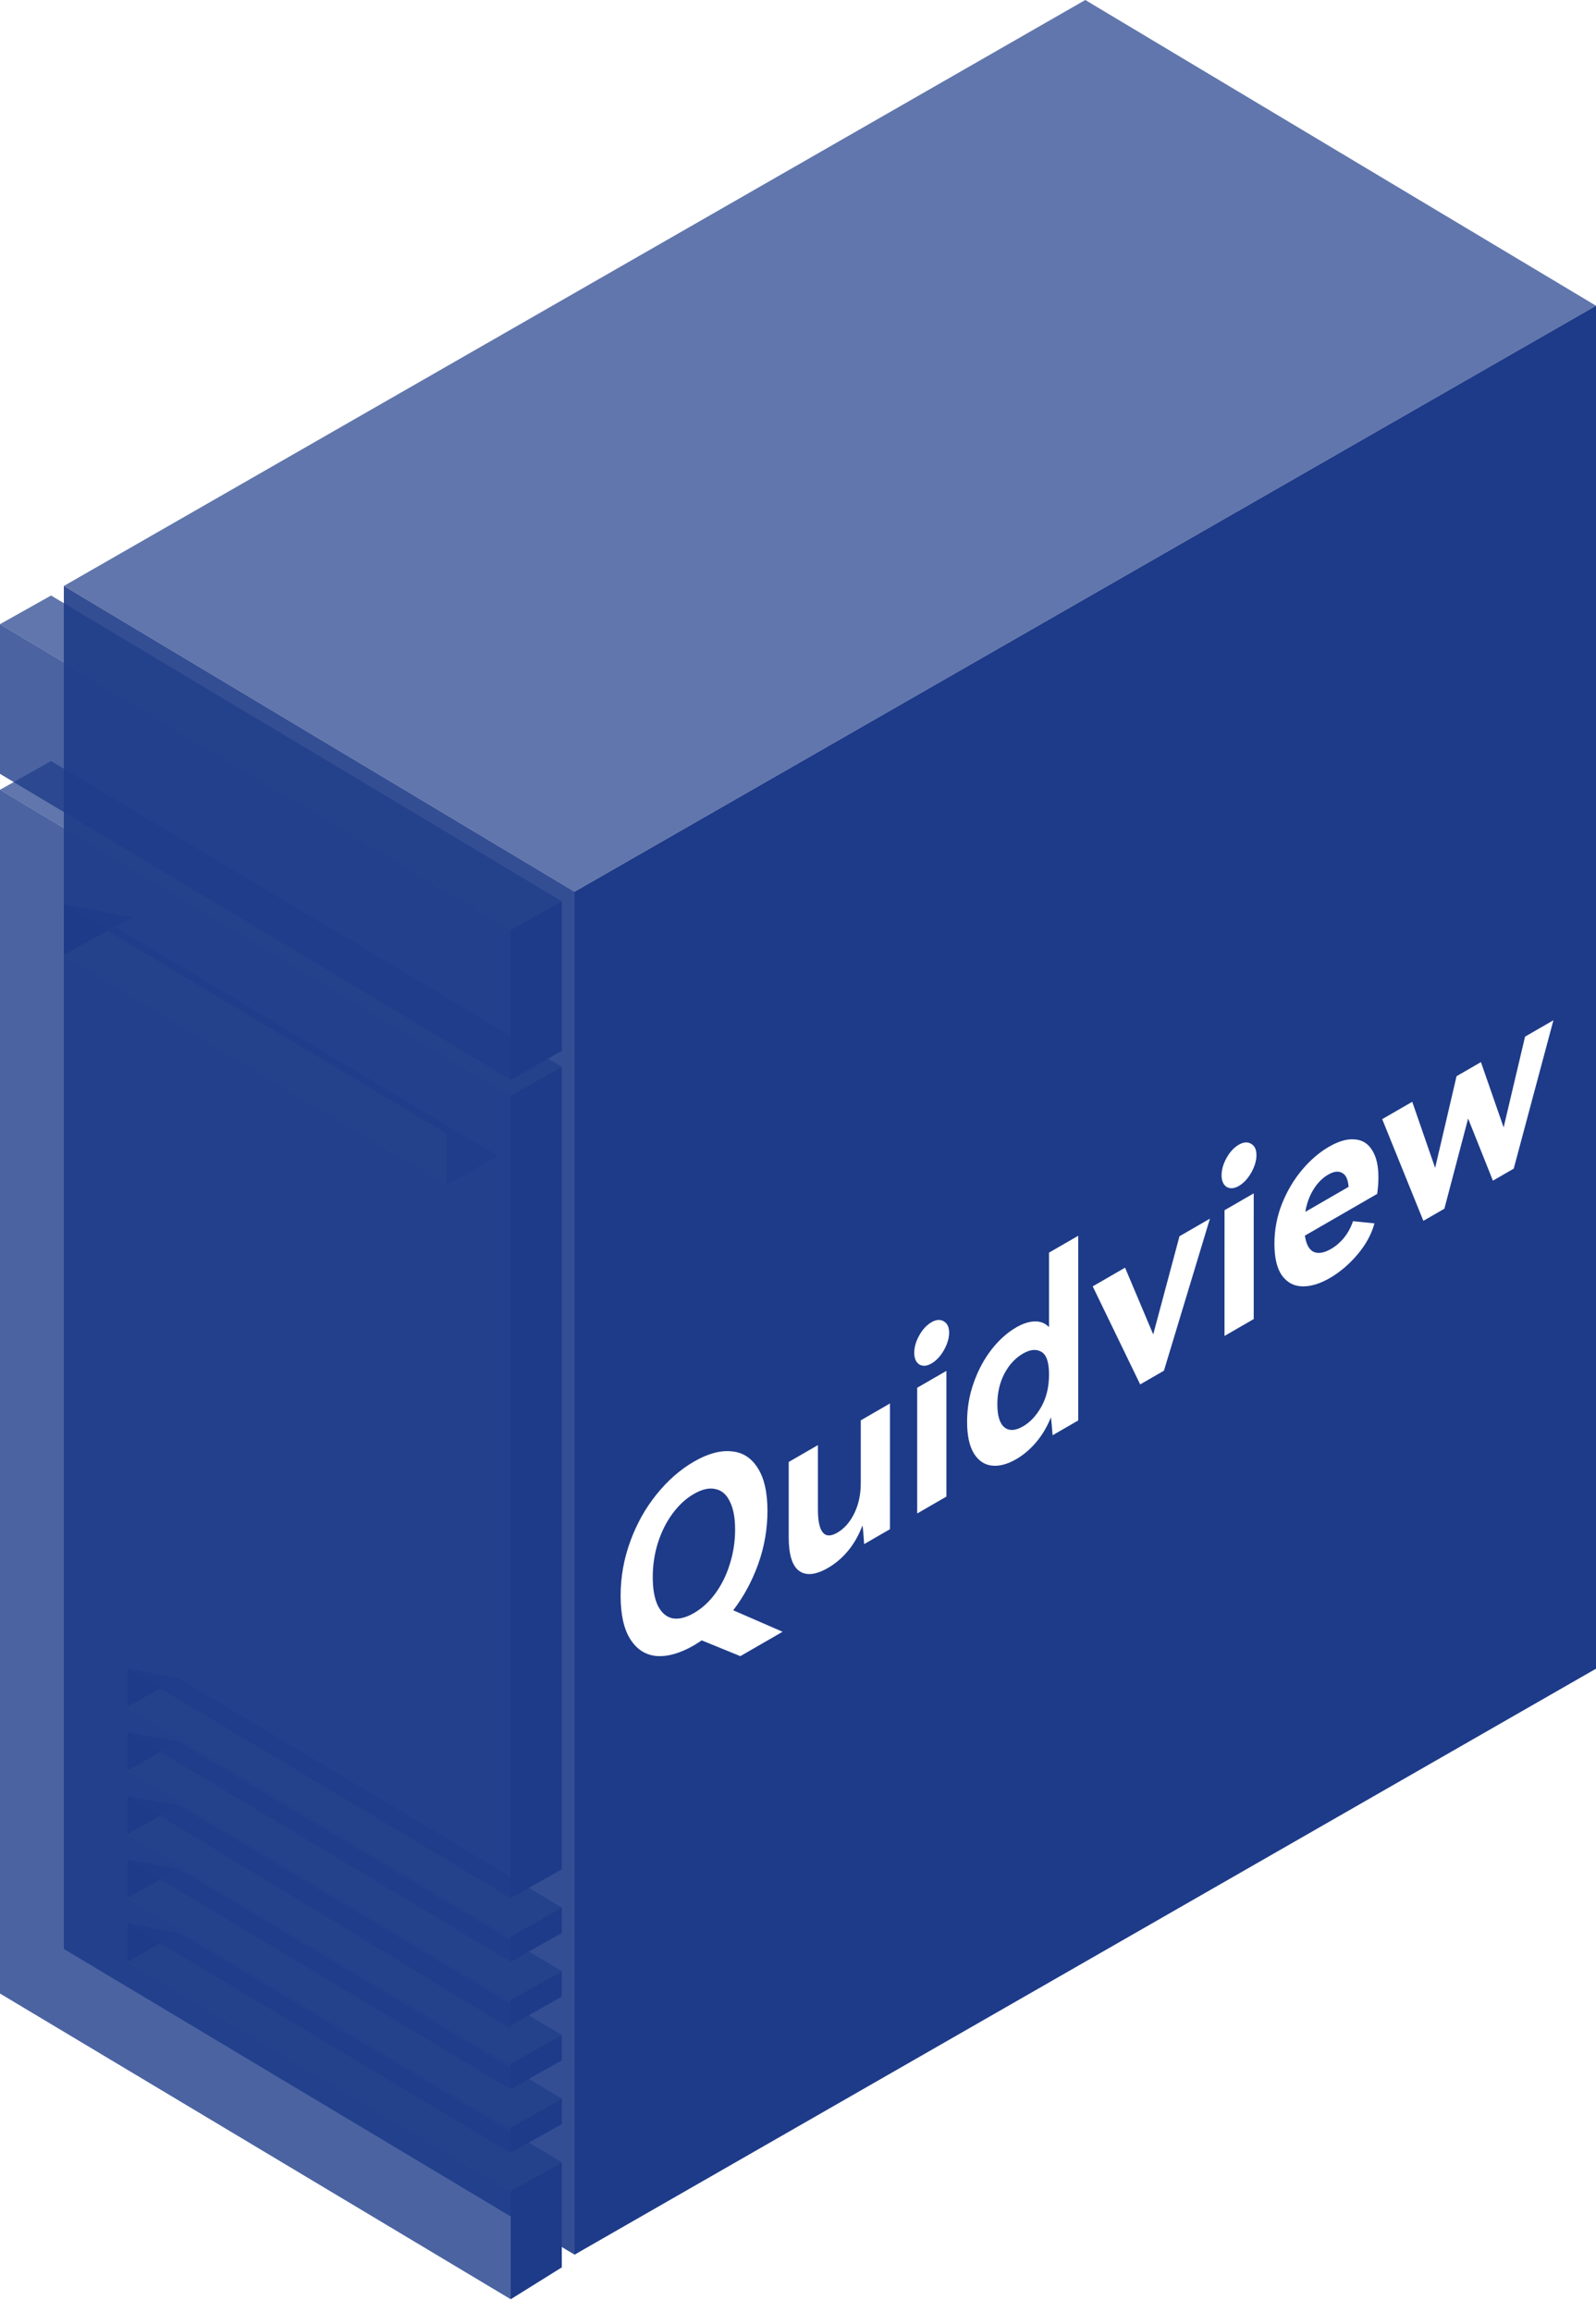 <svg width="125" height="181" viewBox="0 0 125 181" fill="none" xmlns="http://www.w3.org/2000/svg">
<path opacity="0.9" fill-rule="evenodd" clip-rule="evenodd" d="M45 176.511V69.807L5 45.873L5 152.577L45 176.511Z" fill="#1E3B89"/>
<path fill-rule="evenodd" clip-rule="evenodd" d="M5 70.804V74.793L10.333 71.801L5 70.804ZM10 133.63V130.638L14 131.386L10 133.63ZM10 138.616V135.624L14 136.372L10 138.616ZM10 148.588V145.597L14 146.345L10 148.588ZM10 150.583V153.575L14 151.331L10 150.583ZM10 143.602V140.611L14 141.358L10 143.602Z" fill="#1E3B89"/>
<g filter="url(#filter0_b_55_1449)">
<path fill-rule="evenodd" clip-rule="evenodd" d="M45 69.807L5 45.873L85 0L125 23.934L45 69.807ZM44 83.519L40 85.762L0 61.829L4 59.585L44 83.519ZM40 151.58L44 149.336L14 131.386L10 133.63L40 151.58ZM44 159.309L40 161.552L10 143.602L14 141.358L44 159.309ZM40 156.566L44 154.323L14 136.372L10 138.616L40 156.566ZM44 164.295L40 166.539L10 148.588L14 146.345L44 164.295ZM40 171.525L44 169.281L14 151.331L10 153.575L40 171.525ZM39 90.499L35 92.743L5 74.793L9 72.549L39 90.499ZM40 72.798L44 70.555L4 46.621L0 48.865L40 72.798Z" fill="#1E3C89" fill-opacity="0.7"/>
</g>
<g filter="url(#filter1_b_55_1449)">
<path fill-rule="evenodd" clip-rule="evenodd" d="M40 72.798V84.516L0 60.582V48.865L40 72.798ZM40 180.001V171.525L10 153.575V150.583L40 168.533V166.539L10 148.588V145.597L40 163.547V161.552L10 143.602V140.61L40 158.81V156.566L10 138.616V135.624L40 153.575V151.58L10 133.63V130.638L40 148.588V85.762L0 61.829V156.068L40 180.001ZM5 70.804L35 88.754V92.743L5 74.793V70.804Z" fill="#1E3D89" fill-opacity="0.8"/>
</g>
<path fill-rule="evenodd" clip-rule="evenodd" d="M45 69.807L125 23.934V130.638L45 176.511V69.807ZM40 72.798L44 70.555V82.272L40 84.516V72.798ZM44 169.281L40 171.525V180.001L44 177.508V169.281ZM40 151.58L44 149.336V151.331L40 153.575V151.58ZM44 154.323L40 156.566V158.561L44 156.317V154.323ZM40 161.552L44 159.309V161.303L40 163.547V161.552ZM44 164.295L40 166.539V168.533L44 166.289V164.295ZM40 85.762L44 83.519V146.345L40 148.588V85.762Z" fill="#1E3B89"/>
<path d="M61.293 127.746L57.985 129.655L54.958 128.42C54.695 128.598 54.492 128.728 54.349 128.81C53.274 129.431 52.298 129.709 51.42 129.646C50.554 129.564 49.868 129.124 49.364 128.326C48.859 127.528 48.607 126.394 48.607 124.925C48.607 123.468 48.859 122.049 49.364 120.669C49.868 119.288 50.554 118.062 51.421 116.992C52.298 115.903 53.275 115.048 54.349 114.427C55.425 113.806 56.395 113.537 57.262 113.619C58.139 113.683 58.831 114.113 59.335 114.911C59.851 115.703 60.108 116.827 60.108 118.284C60.108 119.702 59.867 121.089 59.384 122.445C58.901 123.787 58.249 124.994 57.426 126.064L61.293 127.746ZM51.124 123.471C51.124 124.396 51.256 125.137 51.519 125.694C51.793 126.245 52.172 126.577 52.654 126.691C53.148 126.786 53.713 126.65 54.349 126.283C54.985 125.916 55.545 125.403 56.028 124.744C56.521 124.066 56.9 123.297 57.163 122.435C57.437 121.568 57.574 120.671 57.574 119.747C57.574 118.822 57.437 118.091 57.163 117.552C56.9 116.995 56.521 116.669 56.028 116.574C55.545 116.46 54.986 116.587 54.349 116.954C53.713 117.321 53.148 117.844 52.655 118.521C52.172 119.18 51.794 119.943 51.519 120.811C51.256 121.66 51.124 122.546 51.124 123.471ZM67.417 111.195L69.704 109.874L69.703 119.716L67.68 120.885C67.636 120.15 67.592 119.663 67.548 119.422C67.263 120.182 66.89 120.841 66.429 121.398C65.968 121.955 65.442 122.405 64.849 122.747C63.895 123.298 63.144 123.377 62.595 122.985C62.047 122.592 61.773 121.712 61.773 120.344L61.773 114.454L64.06 113.133L64.06 118.149C64.06 119.96 64.564 120.575 65.573 119.992C66.122 119.675 66.566 119.172 66.906 118.482C67.246 117.791 67.416 117.003 67.416 116.116L67.417 111.195ZM72.954 106.744C72.592 106.953 72.274 106.978 71.999 106.82C71.736 106.643 71.605 106.339 71.605 105.908C71.605 105.465 71.736 105.009 71.999 104.54C72.263 104.071 72.581 103.729 72.954 103.514C73.327 103.299 73.65 103.276 73.925 103.447C74.199 103.606 74.336 103.9 74.336 104.331C74.336 104.762 74.199 105.221 73.924 105.708C73.65 106.183 73.327 106.529 72.954 106.744ZM74.122 117.165L71.835 118.486L71.835 108.644L74.122 107.323L74.122 117.165ZM82.161 98.065L84.448 96.744L84.448 111.203L82.441 112.362C82.386 111.659 82.342 111.19 82.309 110.956C82.013 111.697 81.623 112.353 81.141 112.923C80.669 113.474 80.153 113.911 79.594 114.234C78.892 114.639 78.25 114.807 77.669 114.737C77.087 114.668 76.621 114.348 76.27 113.778C75.919 113.195 75.744 112.372 75.744 111.308C75.744 110.231 75.919 109.205 76.27 108.23C76.621 107.242 77.088 106.377 77.669 105.636C78.251 104.895 78.892 104.322 79.594 103.917C80.11 103.619 80.587 103.464 81.026 103.451C81.475 103.432 81.854 103.581 82.161 103.898L82.161 98.065ZM80.121 111.669C80.691 111.339 81.174 110.82 81.569 110.111C81.963 109.401 82.161 108.565 82.161 107.603C82.161 106.653 81.963 106.064 81.569 105.836C81.174 105.595 80.691 105.639 80.121 105.969C79.517 106.317 79.029 106.846 78.656 107.555C78.294 108.258 78.113 109.053 78.113 109.94C78.113 110.826 78.294 111.425 78.656 111.735C79.029 112.039 79.517 112.017 80.121 111.669ZM88.116 99.243L90.321 104.468L92.378 96.783L94.763 95.405L91.16 107.309L89.3 108.382L85.582 100.706L88.116 99.243ZM97.024 92.846C96.662 93.055 96.344 93.08 96.07 92.922C95.807 92.744 95.675 92.44 95.675 92.01C95.675 91.566 95.807 91.11 96.07 90.642C96.333 90.173 96.651 89.831 97.025 89.616C97.397 89.4 97.721 89.378 97.995 89.549C98.269 89.707 98.407 90.002 98.407 90.433C98.407 90.863 98.269 91.323 97.995 91.81C97.721 92.285 97.397 92.63 97.024 92.846ZM98.192 103.267L95.905 104.588L95.906 94.746L98.193 93.425L98.192 103.267ZM104.093 89.772C104.85 89.335 105.519 89.144 106.1 89.201C106.692 89.239 107.148 89.521 107.466 90.047C107.795 90.554 107.959 91.263 107.959 92.175C107.959 92.58 107.926 93.011 107.861 93.467L102.2 96.735C102.299 97.413 102.529 97.837 102.891 98.008C103.253 98.166 103.703 98.09 104.241 97.78C104.624 97.558 104.965 97.267 105.261 96.906C105.568 96.526 105.804 96.092 105.968 95.604L107.647 95.775C107.416 96.63 106.972 97.444 106.314 98.217C105.666 98.983 104.943 99.598 104.142 100.06C103.374 100.503 102.661 100.719 102.003 100.706C101.345 100.693 100.813 100.412 100.407 99.861C100.012 99.303 99.814 98.474 99.814 97.372C99.814 96.282 100.012 95.237 100.407 94.237C100.813 93.23 101.339 92.343 101.987 91.577C102.634 90.81 103.336 90.209 104.093 89.772ZM104.027 91.957C103.577 92.216 103.193 92.603 102.875 93.115C102.557 93.629 102.343 94.214 102.233 94.873L105.623 92.916C105.579 92.333 105.409 91.969 105.113 91.823C104.828 91.659 104.466 91.703 104.027 91.957ZM115.988 83.15L117.765 88.261L119.444 81.155L121.665 79.873L118.555 91.491L116.926 92.432L114.984 87.568L113.125 94.626L111.479 95.576L108.255 87.615L110.608 86.257L112.401 91.434L114.079 84.252L115.988 83.15Z" fill="white"/>
<defs>
<filter id="filter0_b_55_1449" x="-100" y="-100" width="325" height="371.525" filterUnits="userSpaceOnUse" color-interpolation-filters="sRGB">
<feFlood flood-opacity="0" result="BackgroundImageFix"/>
<feGaussianBlur in="BackgroundImageFix" stdDeviation="50"/>
<feComposite in2="SourceAlpha" operator="in" result="effect1_backgroundBlur_55_1449"/>
<feBlend mode="normal" in="SourceGraphic" in2="effect1_backgroundBlur_55_1449" result="shape"/>
</filter>
<filter id="filter1_b_55_1449" x="-100" y="-51.135" width="240" height="331.137" filterUnits="userSpaceOnUse" color-interpolation-filters="sRGB">
<feFlood flood-opacity="0" result="BackgroundImageFix"/>
<feGaussianBlur in="BackgroundImageFix" stdDeviation="50"/>
<feComposite in2="SourceAlpha" operator="in" result="effect1_backgroundBlur_55_1449"/>
<feBlend mode="normal" in="SourceGraphic" in2="effect1_backgroundBlur_55_1449" result="shape"/>
</filter>
</defs>
</svg>
